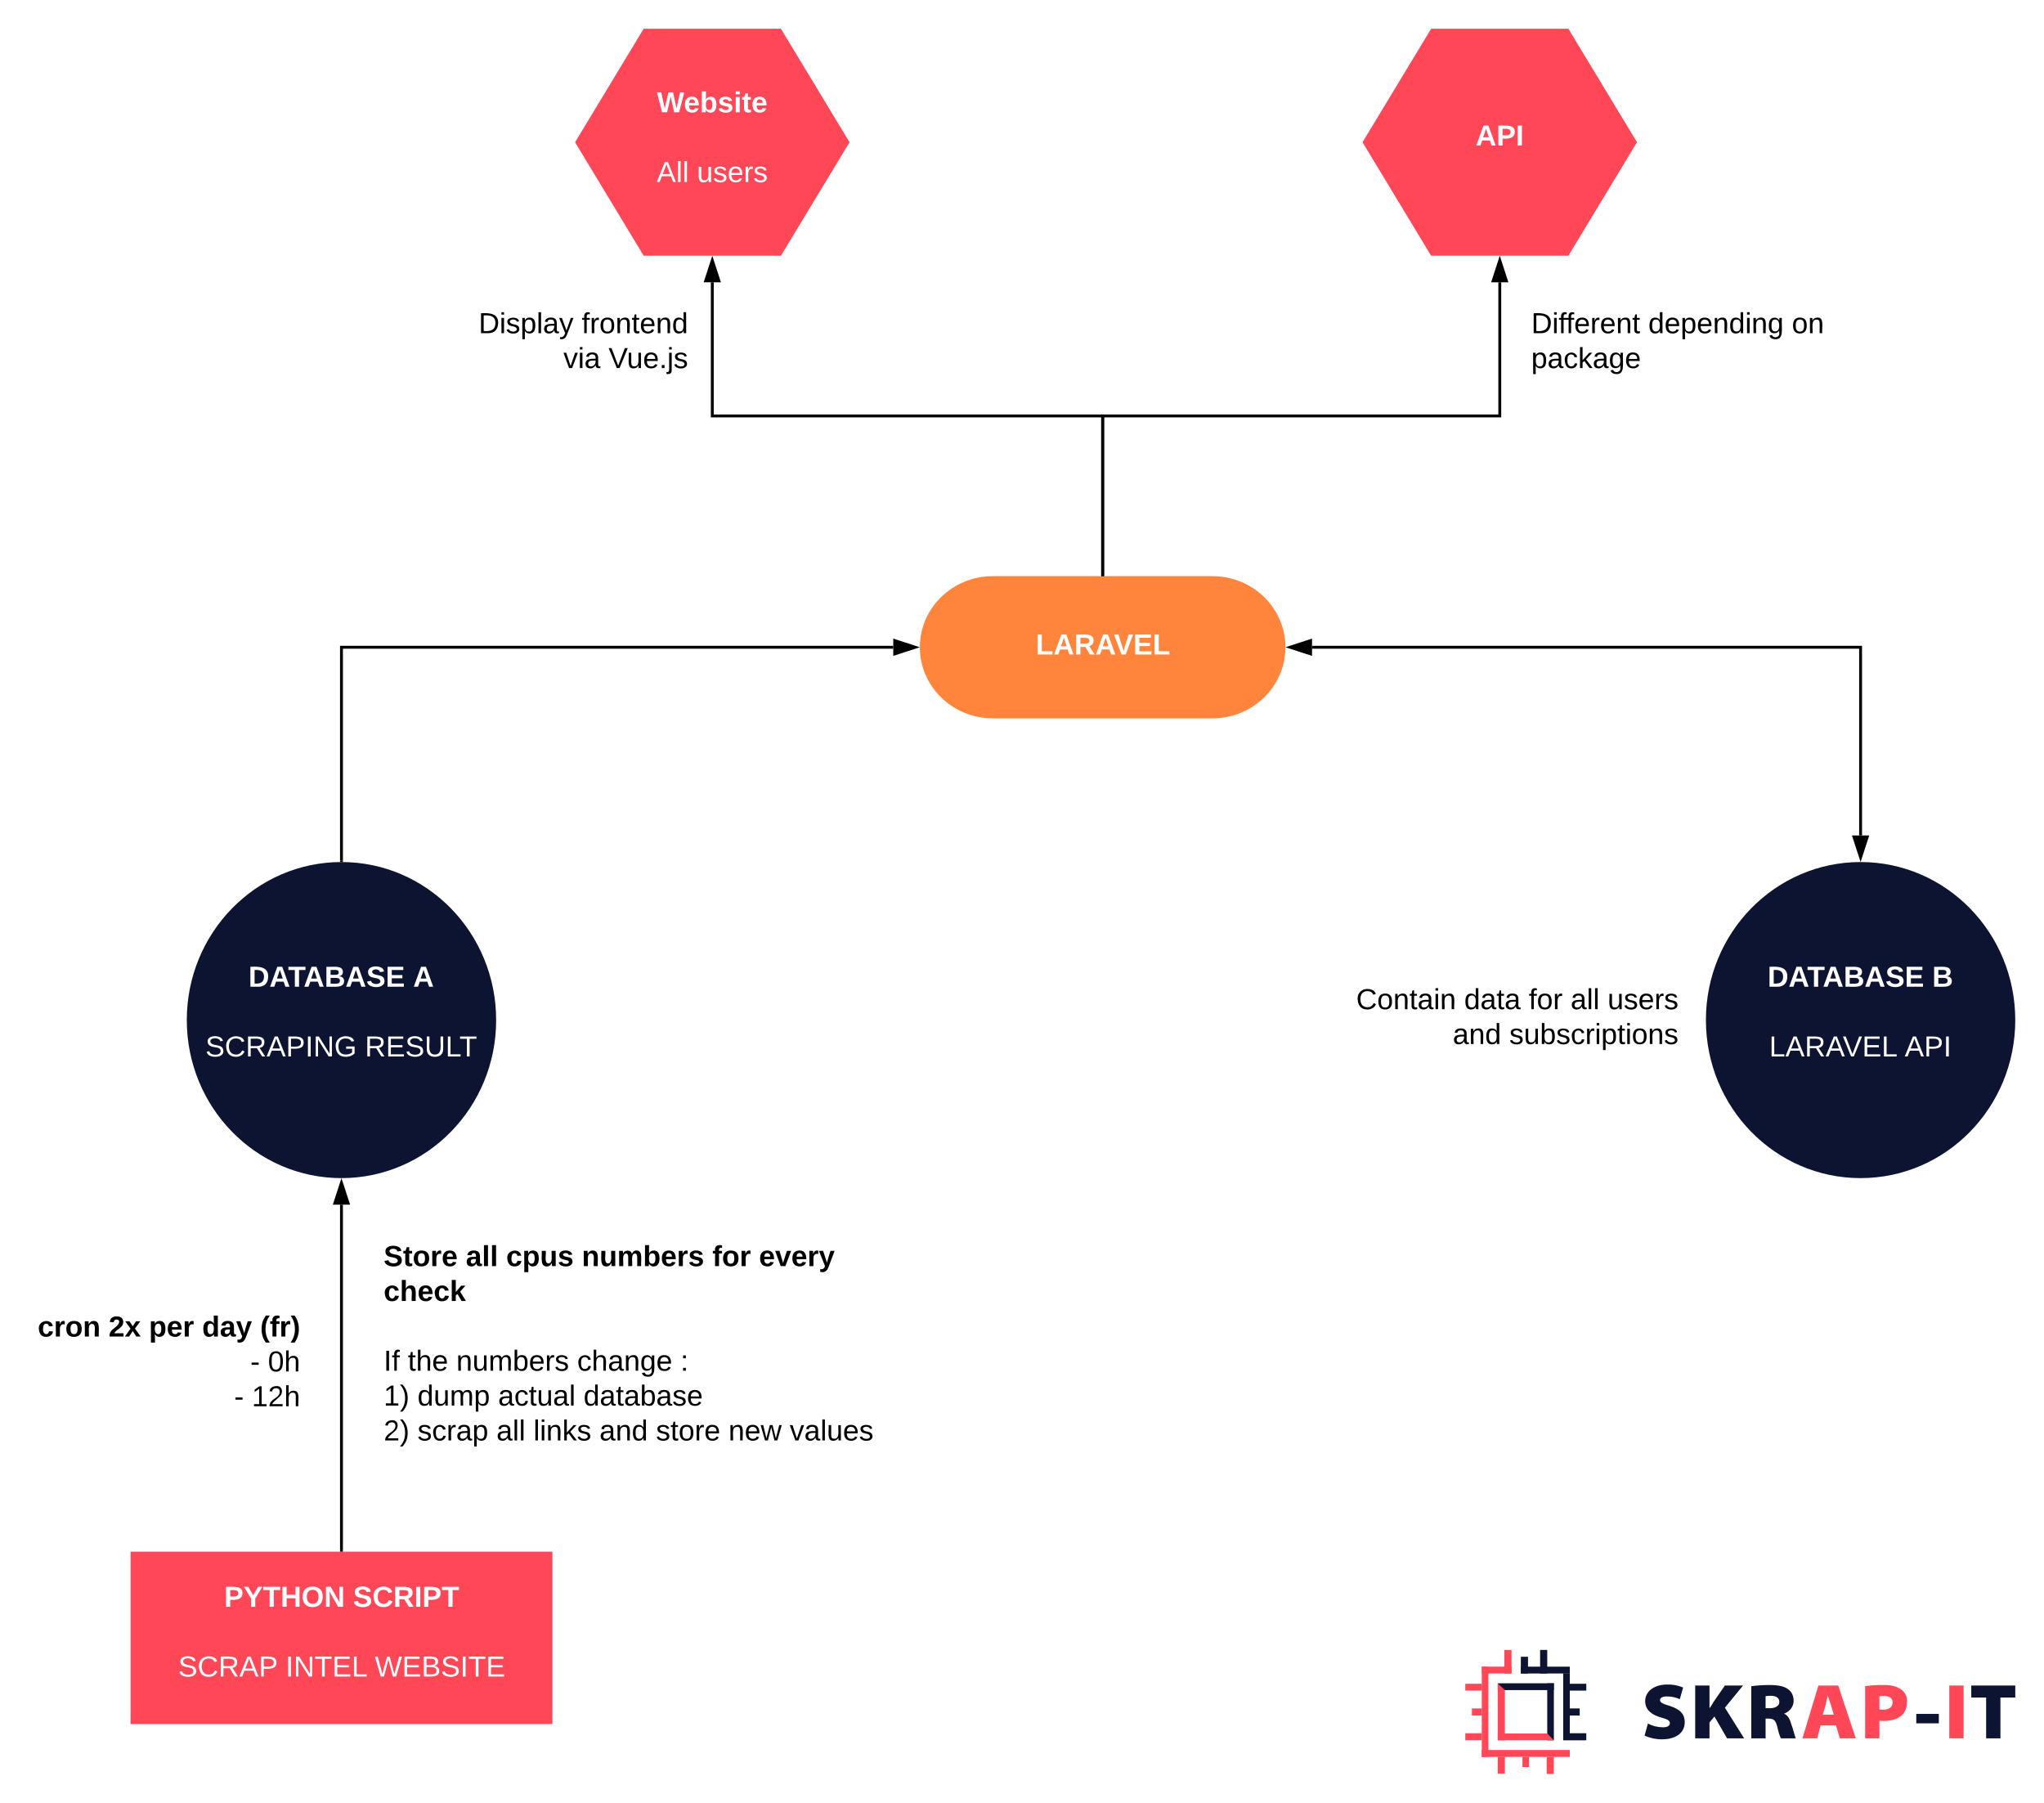 <svg xmlns="http://www.w3.org/2000/svg" xmlns:xlink="http://www.w3.org/1999/xlink" xmlns:lucid="lucid" width="1422.83" height="1254.68"><g transform="translate(-420 -51.6)" lucid:page-tab-id="0_0"><path d="M0 0h1870.4v1323.2H0z" fill="#fff"/><path d="M687.07 901.6h371.96v200H687.07z" fill="none"/><use xlink:href="#a" transform="matrix(1,0,0,1,687.065,901.6) translate(0 31.244)"/><use xlink:href="#b" transform="matrix(1,0,0,1,687.065,901.6) translate(57.184 31.244)"/><use xlink:href="#c" transform="matrix(1,0,0,1,687.065,901.6) translate(85.27 31.244)"/><use xlink:href="#d" transform="matrix(1,0,0,1,687.065,901.6) translate(137.96 31.244)"/><use xlink:href="#e" transform="matrix(1,0,0,1,687.065,901.6) translate(228.792 31.244)"/><use xlink:href="#f" transform="matrix(1,0,0,1,687.065,901.6) translate(261.26 31.244)"/><use xlink:href="#g" transform="matrix(1,0,0,1,687.065,901.6) translate(0 55.511)"/><use xlink:href="#h" transform="matrix(1,0,0,1,687.065,901.6) translate(0 79.778)"/><use xlink:href="#i" transform="matrix(1,0,0,1,687.065,901.6) translate(0 104.044)"/><use xlink:href="#j" transform="matrix(1,0,0,1,687.065,901.6) translate(16.852 104.044)"/><use xlink:href="#k" transform="matrix(1,0,0,1,687.065,901.6) translate(50.556 104.044)"/><use xlink:href="#l" transform="matrix(1,0,0,1,687.065,901.6) translate(134.702 104.044)"/><use xlink:href="#m" transform="matrix(1,0,0,1,687.065,901.6) translate(206.604 104.044)"/><use xlink:href="#n" transform="matrix(1,0,0,1,687.065,901.6) translate(0 128.311)"/><use xlink:href="#o" transform="matrix(1,0,0,1,687.065,901.6) translate(23.536 128.311)"/><use xlink:href="#p" transform="matrix(1,0,0,1,687.065,901.6) translate(79.653 128.311)"/><use xlink:href="#q" transform="matrix(1,0,0,1,687.065,901.6) translate(139.14 128.311)"/><use xlink:href="#r" transform="matrix(1,0,0,1,687.065,901.6) translate(0 152.578)"/><use xlink:href="#s" transform="matrix(1,0,0,1,687.065,901.6) translate(23.536 152.578)"/><use xlink:href="#t" transform="matrix(1,0,0,1,687.065,901.6) translate(78.53 152.578)"/><use xlink:href="#u" transform="matrix(1,0,0,1,687.065,901.6) translate(104.257 152.578)"/><use xlink:href="#v" transform="matrix(1,0,0,1,687.065,901.6) translate(150.206 152.578)"/><use xlink:href="#w" transform="matrix(1,0,0,1,687.065,901.6) translate(189.527 152.578)"/><use xlink:href="#x" transform="matrix(1,0,0,1,687.065,901.6) translate(240.027 152.578)"/><use xlink:href="#y" transform="matrix(1,0,0,1,687.065,901.6) translate(282.662 152.578)"/><use xlink:href="#z" transform="matrix(1,0,0,1,687.065,901.6) translate(0 176.844)"/><path d="M440 902.1h188.33v199.5H440z" fill="none"/><use xlink:href="#A" transform="matrix(1,0,0,1,440,902.1) translate(6.27 79.778)"/><use xlink:href="#B" transform="matrix(1,0,0,1,440,902.1) translate(55.59 79.778)"/><use xlink:href="#C" transform="matrix(1,0,0,1,440,902.1) translate(83.676 79.778)"/><use xlink:href="#D" transform="matrix(1,0,0,1,440,902.1) translate(120.694 79.778)"/><use xlink:href="#E" transform="matrix(1,0,0,1,440,902.1) translate(161.082 79.778)"/><use xlink:href="#F" transform="matrix(1,0,0,1,440,902.1) translate(154.229 104.044)"/><use xlink:href="#G" transform="matrix(1,0,0,1,440,902.1) translate(166.531 104.044)"/><use xlink:href="#H" transform="matrix(1,0,0,1,440,902.1) translate(142.994 128.311)"/><use xlink:href="#I" transform="matrix(1,0,0,1,440,902.1) translate(155.296 128.311)"/><path d="M765.37 761.6c0 60.75-48.2 110-107.67 110s-107.67-49.25-107.67-110 48.2-110 107.67-110 107.67 49.25 107.67 110z" stroke="#000" stroke-opacity="0" stroke-width="2" fill="#0d1431"/><use xlink:href="#J" transform="matrix(1,0,0,1,555.026,656.6) translate(37.934 81.803)"/><use xlink:href="#K" transform="matrix(1,0,0,1,555.026,656.6) translate(152.527 81.803)"/><use xlink:href="#L" transform="matrix(1,0,0,1,555.026,656.6) translate(103 106.069)"/><use xlink:href="#M" transform="matrix(1,0,0,1,555.026,656.6) translate(7.933 130.336)"/><use xlink:href="#N" transform="matrix(1,0,0,1,555.026,656.6) translate(118.987 130.336)"/><path d="M1822.83 761.6c0 60.75-48.2 110-107.67 110-59.46 0-107.67-49.25-107.67-110s48.2-110 107.66-110c59.47 0 107.67 49.25 107.67 110z" stroke="#000" stroke-opacity="0" stroke-width="2" fill="#0d1431"/><use xlink:href="#J" transform="matrix(1,0,0,1,1612.488,656.6) translate(37.934 81.803)"/><use xlink:href="#O" transform="matrix(1,0,0,1,1612.488,656.6) translate(152.527 81.803)"/><use xlink:href="#L" transform="matrix(1,0,0,1,1612.488,656.6) translate(103 106.069)"/><use xlink:href="#P" transform="matrix(1,0,0,1,1612.488,656.6) translate(39.053 130.336)"/><use xlink:href="#Q" transform="matrix(1,0,0,1,1612.488,656.6) translate(133.367 130.336)"/><path d="M510.87 1131.6h293.66v120H510.87z" stroke="#000" stroke-opacity="0" stroke-width="2" fill="#ff4757"/><use xlink:href="#R" transform="matrix(1,0,0,1,515.872,1136.6) translate(60.156 33.365)"/><use xlink:href="#S" transform="matrix(1,0,0,1,515.872,1136.6) translate(149.864 33.365)"/><use xlink:href="#L" transform="matrix(1,0,0,1,515.872,1136.6) translate(142 57.632)"/><use xlink:href="#T" transform="matrix(1,0,0,1,515.872,1136.6) translate(28.138 81.899)"/><use xlink:href="#U" transform="matrix(1,0,0,1,515.872,1136.6) translate(102.904 81.899)"/><use xlink:href="#V" transform="matrix(1,0,0,1,515.872,1136.6) translate(164.975 81.899)"/><path d="M657.7 1130.6V890.1" stroke="#000" stroke-width="2" fill="none"/><path d="M658.7 1131.6h-2v-1.03h2z"/><path d="M657.7 874.84l4.63 14.26h-9.27z" stroke="#000" stroke-width="2"/><path d="M1263.9 452.6c28.12 0 50.9 22.16 50.9 49.5s-22.78 49.5-50.9 49.5h-152.7c-28.1 0-50.9-22.16-50.9-49.5s22.8-49.5 50.9-49.5z" stroke="#000" stroke-opacity="0" stroke-width="2" fill="#ff843c"/><use xlink:href="#W" transform="matrix(1,0,0,1,1065.31,457.6) translate(75.652 49.553)"/><path d="M820.3 150.6l47.76-79h95.54l47.77 79-47.77 79h-95.54z" stroke="#000" stroke-opacity="0" stroke-width="2" fill="#ff4757"/><use xlink:href="#X" transform="matrix(1,0,0,1,825.297,76.6) translate(52.027 53.178)"/><use xlink:href="#Y" transform="matrix(1,0,0,1,825.297,76.6) translate(90.505 77.444)"/><use xlink:href="#Z" transform="matrix(1,0,0,1,825.297,76.6) translate(51.83 101.711)"/><use xlink:href="#aa" transform="matrix(1,0,0,1,825.297,76.6) translate(79.804 101.711)"/><path d="M1187.56 451.6V341.1H915.83v-93" stroke="#000" stroke-width="2" fill="none"/><path d="M1188.56 452.6h-2v-1.03h2z"/><path d="M915.83 232.84l4.64 14.26h-9.27z" stroke="#000" stroke-width="2"/><path d="M742 251.6h156.6v79H742z" fill="none"/><g><use xlink:href="#ab" transform="matrix(1,0,0,1,741.989,251.6) translate(11.175 31.911)"/><use xlink:href="#ac" transform="matrix(1,0,0,1,741.989,251.6) translate(82.908 31.911)"/><use xlink:href="#ad" transform="matrix(1,0,0,1,741.989,251.6) translate(70.213 56.178)"/><use xlink:href="#ae" transform="matrix(1,0,0,1,741.989,251.6) translate(101.614 56.178)"/></g><path d="M1564.8 1259.62c2.3 1.2 7.28 2.6 11.87 2.6 11.5 0 16.08-5.7 16.08-11.92 0-5.52-3.06-8.97-10.34-11.3-4.58-1.47-6.88-2.16-6.88-4.14 0-1.56 1.92-2.5 4.6-2.5 3.44 0 6.12.6 9.2 1.9l2.28-8.12c-3.83-1.55-7.27-2.15-11.1-2.07-9.2 0-15.3 4.92-15.3 11.56 0 6.4 4.96 9.67 11.1 11.4 4.58 1.2 6.1 2.24 6.1 3.88 0 1.82-1.52 2.94-4.96 2.94-3.83-.1-6.9-.86-10.34-2.6zm35.22 1.9h9.96v-11.05l3.44-4.14 8.8 15.2h11.88l-13.4-21.32 12.63-15.44h-12.63l-8.04 11.65c-.77 1.22-1.53 2.5-2.3 3.8h-.38v-15.44h-9.96v36.76zm39.05 0h9.96v-13.72h1.9c3.46 0 5 .86 6.14 5.35 1.15 4.74 1.9 7.25 2.68 8.37h10.33c-.76-1.38-1.9-6.82-3.44-10.6-.77-3.03-2.3-5.45-4.6-6.5v-.16c2.68-.86 6.5-3.97 6.5-8.88 0-3.7-1.52-6.4-3.82-8.03-2.68-2.07-6.9-2.93-13-2.93-4.22 0-8.05.17-12.65.86v36.24zm9.96-29.34c1.53-.26 2.68-.26 3.83-.26 3.44 0 5.74 1.47 5.74 4.23 0 2.76-2.68 4.4-6.5 4.4h-3.07v-8.37z" stroke="#000" stroke-opacity="0" stroke-width=".93" fill="#0d1431"/><path d="M1698.03 1252.55l2.68 8.97h11.1l-12.24-36.76h-13.78l-11.1 36.76H1685l2.3-8.97h10.73zm-9.2-7.5l1.93-6.48c.38-2.07 1.15-4.75 1.53-6.9.75 2.15 1.52 4.83 2.3 6.9l1.9 6.47h-7.66zm29.5 16.47h9.94v-12.25c.77 0 1.54.17 2.68.17 5.75 0 9.96-1.3 13.02-4.06 2.3-2.07 3.45-5.43 3.45-8.97.38-3.7-1.15-6.9-4.2-9.05-2.7-1.8-6.14-2.93-11.5-2.93-4.98-.1-8.8.17-13.4.77v36.32zm9.94-29.25c1.15-.17 2.3-.26 3.45-.17 3.83 0 5.74 1.72 5.74 4.4 0 3.28-2.68 5.1-6.5 5.1-.77 0-1.54 0-2.7-.18v-9.15z" stroke="#000" stroke-opacity="0" stroke-width=".93" fill="#ff4757"/><path d="M1753.92 1244.52v6.56h15.7v-6.56h-15.7z" stroke="#000" stroke-opacity="0" stroke-width=".93" fill="#0d1431"/><path d="M1776.9 1224.76v36.76h9.95v-36.76h-9.96z" stroke="#000" stroke-opacity="0" stroke-width=".93" fill="#ff4757"/><path d="M1802.54 1261.52h9.96v-28.4h10.33v-8.36h-30.62v8.37h10.34v28.4z" stroke="#000" stroke-opacity="0" stroke-width=".93" fill="#0d1431"/><path d="M1467.56 1227.96h29.48v30.2h-29.48v-30.2z" stroke="#000" stroke-opacity="0" stroke-width=".93" fill="#fff"/><path d="M1451.5 1211.65h4.58v62.8h-4.6v-62.8z" stroke="#000" stroke-opacity="0" stroke-width=".93" fill="#ff4757"/><path d="M1451.5 1269.63h61.24v4.83h-61.25v-4.83zM1440 1223.55h11.5v4.75H1440v-4.75zM1444.6 1240.72h6.9v4.92h-6.9v-4.92zM1440 1257.98h11.5v4.92H1440v-4.92z" stroke="#000" stroke-opacity="0" stroke-width=".93" fill="#ff4757"/><path d="M1462.6 1274.37h4.96v11.74h-4.97v-11.73zM1479.8 1274.46h4.6v7.08h-4.6v-7.08zM1496.66 1274.46h4.98v11.82h-4.98v-11.82zM1451.5 1211.65h20.66v4.74h-20.67v-4.75z" stroke="#000" stroke-opacity="0" stroke-width=".93" fill="#ff4757"/><path d="M1467.18 1200h4.98v16.4h-4.98V1200z" stroke="#000" stroke-opacity="0" stroke-width=".93" fill="#ff4757"/><path d="M1478.67 1204.75h4.97v11.64h-4.97v-11.65z" stroke="#000" stroke-opacity="0" stroke-width=".93" fill="#0d1431"/><path d="M1478.67 1211.65h34.07v4.74h-34.07v-4.75z" stroke="#000" stroke-opacity="0" stroke-width=".93" fill="#0d1431"/><path d="M1508.14 1216.22h4.6v46.68h-4.6v-46.68zM1512.74 1223.55h11.48v4.75h-11.48v-4.75zM1512.74 1240.72h6.9v4.92h-6.9v-4.92zM1512.74 1257.98h11.48v4.92h-11.48v-4.92zM1492.07 1200h4.97v16.4h-4.97V1200zM1497.04 1223.2h4.6v39.7h-4.6v-39.7z" stroke="#000" stroke-opacity="0" stroke-width=".93" fill="#0d1431"/><path d="M1462.6 1223.2h39.04v4.76h-39.05v-4.75z" stroke="#000" stroke-opacity="0" stroke-width=".93" fill="#0d1431"/><path d="M1462.6 1223.3l4.96 4.66v34.94h-4.97v-39.6z" stroke="#000" stroke-opacity="0" stroke-width=".93" fill="#ff4757"/><path d="M1501.64 1262.9l-4.6-4.75h-34.45v4.75h39.04z" stroke="#000" stroke-opacity="0" stroke-width=".93" fill="#ff4757"/><path d="M657.7 650.6V502.1h384.1" stroke="#000" stroke-width="2" fill="none"/><path d="M658.7 651.62l-1-.02h-1v-1.03h2z"/><path d="M1057.07 502.1l-14.26 4.64v-9.28z" stroke="#000" stroke-width="2"/><path d="M1715.16 633.1v-131H1333.3" stroke="#000" stroke-width="2" fill="none"/><path d="M1715.16 648.36l-4.63-14.26h9.27zM1318.05 502.1l14.26-4.64v9.28z" stroke="#000" stroke-width="2"/><path d="M1368.45 150.6l47.77-79h95.54l47.76 79-47.76 79h-95.54z" stroke="#000" stroke-opacity="0" stroke-width="2" fill="#ff4757"/><g><use xlink:href="#af" transform="matrix(1,0,0,1,1373.452,76.6) translate(73.681 76.303)"/></g><path d="M1187.56 451.6V341.1H1464v-93" stroke="#000" stroke-width="2" fill="none"/><path d="M1188.56 452.6h-2v-1.03h2z"/><path d="M1464 232.84l4.62 14.26h-9.27z" stroke="#000" stroke-width="2"/><path d="M1485.9 251.6H1760v79h-274.1z" fill="none"/><g><use xlink:href="#ag" transform="matrix(1,0,0,1,1485.914,251.6) translate(0 31.911)"/><use xlink:href="#ah" transform="matrix(1,0,0,1,1485.914,251.6) translate(81.451 31.911)"/><use xlink:href="#ai" transform="matrix(1,0,0,1,1485.914,251.6) translate(181.382 31.911)"/><use xlink:href="#aj" transform="matrix(1,0,0,1,1485.914,251.6) translate(0 56.178)"/></g><path d="M1333.4 722.1h254.5v79h-254.5z" fill="none"/><g><use xlink:href="#ak" transform="matrix(1,0,0,1,1333.411,722.1) translate(30.646 31.911)"/><use xlink:href="#al" transform="matrix(1,0,0,1,1333.411,722.1) translate(105.805 31.911)"/><use xlink:href="#am" transform="matrix(1,0,0,1,1333.411,722.1) translate(150.743 31.911)"/><use xlink:href="#t" transform="matrix(1,0,0,1,1333.411,722.1) translate(179.897 31.911)"/><use xlink:href="#an" transform="matrix(1,0,0,1,1333.411,722.1) translate(205.624 31.911)"/><use xlink:href="#v" transform="matrix(1,0,0,1,1333.411,722.1) translate(97.885 56.178)"/><use xlink:href="#ao" transform="matrix(1,0,0,1,1333.411,722.1) translate(137.206 56.178)"/></g><defs><path d="M169-182c-1-43-94-46-97-3 18 66 151 10 154 114 3 95-165 93-204 36-6-8-10-19-12-30l50-8c3 46 112 56 116 5-17-69-150-10-154-114-4-87 153-88 188-35 5 8 8 18 10 28" id="ap"/><path d="M115-3C79 11 28 4 28-45v-112H4v-33h27l15-45h31v45h36v33H77v99c-1 23 16 31 38 25v30" id="aq"/><path d="M110-194c64 0 96 36 96 99 0 64-35 99-97 99-61 0-95-36-95-99 0-62 34-99 96-99zm-1 164c35 0 45-28 45-65 0-40-10-65-43-65-34 0-45 26-45 65 0 36 10 65 43 65" id="ar"/><path d="M135-150c-39-12-60 13-60 57V0H25l-1-190h47c2 13-1 29 3 40 6-28 27-53 61-41v41" id="as"/><path d="M185-48c-13 30-37 53-82 52C43 2 14-33 14-96s30-98 90-98c62 0 83 45 84 108H66c0 31 8 55 39 56 18 0 30-7 34-22zm-45-69c5-46-57-63-70-21-2 6-4 13-4 21h74" id="at"/><g id="a"><use transform="matrix(0.056,0,0,0.056,0,0)" xlink:href="#ap"/><use transform="matrix(0.056,0,0,0.056,13.481,0)" xlink:href="#aq"/><use transform="matrix(0.056,0,0,0.056,20.166,0)" xlink:href="#ar"/><use transform="matrix(0.056,0,0,0.056,32.468,0)" xlink:href="#as"/><use transform="matrix(0.056,0,0,0.056,40.332,0)" xlink:href="#at"/></g><path d="M133-34C117-15 103 5 69 4 32 3 11-16 11-54c-1-60 55-63 116-61 1-26-3-47-28-47-18 1-26 9-28 27l-52-2c7-38 36-58 82-57s74 22 75 68l1 82c-1 14 12 18 25 15v27c-30 8-71 5-69-32zm-48 3c29 0 43-24 42-57-32 0-66-3-65 30 0 17 8 27 23 27" id="au"/><path d="M25 0v-261h50V0H25" id="av"/><g id="b"><use transform="matrix(0.056,0,0,0.056,0,0)" xlink:href="#au"/><use transform="matrix(0.056,0,0,0.056,11.235,0)" xlink:href="#av"/><use transform="matrix(0.056,0,0,0.056,16.852,0)" xlink:href="#av"/></g><path d="M190-63c-7 42-38 67-86 67-59 0-84-38-90-98-12-110 154-137 174-36l-49 2c-2-19-15-32-35-32-30 0-35 28-38 64-6 74 65 87 74 30" id="aw"/><path d="M135-194c53 0 70 44 70 98 0 56-19 98-73 100-31 1-45-17-59-34 3 33 2 69 2 105H25l-1-265h48c2 10 0 23 3 31 11-24 29-35 60-35zM114-30c33 0 39-31 40-66 0-38-9-64-40-64-56 0-55 130 0 130" id="ax"/><path d="M85 4C-2 5 27-109 22-190h50c7 57-23 150 33 157 60-5 35-97 40-157h50l1 190h-47c-2-12 1-28-3-38-12 25-28 42-61 42" id="ay"/><path d="M137-138c1-29-70-34-71-4 15 46 118 7 119 86 1 83-164 76-172 9l43-7c4 19 20 25 44 25 33 8 57-30 24-41C81-84 22-81 20-136c-2-80 154-74 161-7" id="az"/><g id="c"><use transform="matrix(0.056,0,0,0.056,0,0)" xlink:href="#aw"/><use transform="matrix(0.056,0,0,0.056,11.235,0)" xlink:href="#ax"/><use transform="matrix(0.056,0,0,0.056,23.536,0)" xlink:href="#ay"/><use transform="matrix(0.056,0,0,0.056,35.838,0)" xlink:href="#az"/></g><path d="M135-194c87-1 58 113 63 194h-50c-7-57 23-157-34-157-59 0-34 97-39 157H25l-1-190h47c2 12-1 28 3 38 12-26 28-41 61-42" id="aA"/><path d="M220-157c-53 9-28 100-34 157h-49v-107c1-27-5-49-29-50C55-147 81-57 75 0H25l-1-190h47c2 12-1 28 3 38 10-53 101-56 108 0 13-22 24-43 59-42 82 1 51 116 57 194h-49v-107c-1-25-5-48-29-50" id="aB"/><path d="M135-194c52 0 70 43 70 98 0 56-19 99-73 100-30 1-46-15-58-35L72 0H24l1-261h50v104c11-23 29-37 60-37zM114-30c31 0 40-27 40-66 0-37-7-63-39-63s-41 28-41 65c0 36 8 64 40 64" id="aC"/><g id="d"><use transform="matrix(0.056,0,0,0.056,0,0)" xlink:href="#aA"/><use transform="matrix(0.056,0,0,0.056,12.302,0)" xlink:href="#ay"/><use transform="matrix(0.056,0,0,0.056,24.604,0)" xlink:href="#aB"/><use transform="matrix(0.056,0,0,0.056,42.579,0)" xlink:href="#aC"/><use transform="matrix(0.056,0,0,0.056,54.881,0)" xlink:href="#at"/><use transform="matrix(0.056,0,0,0.056,66.115,0)" xlink:href="#as"/><use transform="matrix(0.056,0,0,0.056,73.98,0)" xlink:href="#az"/></g><path d="M121-226c-27-7-43 5-38 36h38v33H83V0H34v-157H6v-33h28c-9-59 32-81 87-68v32" id="aD"/><g id="e"><use transform="matrix(0.056,0,0,0.056,0,0)" xlink:href="#aD"/><use transform="matrix(0.056,0,0,0.056,6.685,0)" xlink:href="#ar"/><use transform="matrix(0.056,0,0,0.056,18.986,0)" xlink:href="#as"/></g><path d="M128 0H69L1-190h53L99-40l48-150h52" id="aE"/><path d="M123 10C108 53 80 86 19 72V37c35 8 53-11 59-39L3-190h52l48 148c12-52 28-100 44-148h51" id="aF"/><g id="f"><use transform="matrix(0.056,0,0,0.056,0,0)" xlink:href="#at"/><use transform="matrix(0.056,0,0,0.056,11.235,0)" xlink:href="#aE"/><use transform="matrix(0.056,0,0,0.056,22.469,0)" xlink:href="#at"/><use transform="matrix(0.056,0,0,0.056,33.704,0)" xlink:href="#as"/><use transform="matrix(0.056,0,0,0.056,41.568,0)" xlink:href="#aF"/></g><path d="M114-157C55-157 80-60 75 0H25v-261h50l-1 109c12-26 28-41 61-42 86-1 58 113 63 194h-50c-7-57 23-157-34-157" id="aG"/><path d="M147 0L96-86 75-71V0H25v-261h50v150l67-79h53l-66 74L201 0h-54" id="aH"/><g id="g"><use transform="matrix(0.056,0,0,0.056,0,0)" xlink:href="#aw"/><use transform="matrix(0.056,0,0,0.056,11.235,0)" xlink:href="#aG"/><use transform="matrix(0.056,0,0,0.056,23.536,0)" xlink:href="#at"/><use transform="matrix(0.056,0,0,0.056,34.771,0)" xlink:href="#aw"/><use transform="matrix(0.056,0,0,0.056,46.006,0)" xlink:href="#aH"/></g><path d="M33 0v-248h34V0H33" id="aI"/><path d="M101-234c-31-9-42 10-38 44h38v23H63V0H32v-167H5v-23h27c-7-52 17-82 69-68v24" id="aJ"/><g id="i"><use transform="matrix(0.056,0,0,0.056,0,0)" xlink:href="#aI"/><use transform="matrix(0.056,0,0,0.056,5.617,0)" xlink:href="#aJ"/></g><path d="M59-47c-2 24 18 29 38 22v24C64 9 27 4 27-40v-127H5v-23h24l9-43h21v43h35v23H59v120" id="aK"/><path d="M106-169C34-169 62-67 57 0H25v-261h32l-1 103c12-21 28-36 61-36 89 0 53 116 60 194h-32v-121c2-32-8-49-39-48" id="aL"/><path d="M100-194c63 0 86 42 84 106H49c0 40 14 67 53 68 26 1 43-12 49-29l28 8c-11 28-37 45-77 45C44 4 14-33 15-96c1-61 26-98 85-98zm52 81c6-60-76-77-97-28-3 7-6 17-6 28h103" id="aM"/><g id="j"><use transform="matrix(0.056,0,0,0.056,0,0)" xlink:href="#aK"/><use transform="matrix(0.056,0,0,0.056,5.617,0)" xlink:href="#aL"/><use transform="matrix(0.056,0,0,0.056,16.852,0)" xlink:href="#aM"/></g><path d="M117-194c89-4 53 116 60 194h-32v-121c0-31-8-49-39-48C34-167 62-67 57 0H25l-1-190h30c1 10-1 24 2 32 11-22 29-35 61-36" id="aN"/><path d="M84 4C-5 8 30-112 23-190h32v120c0 31 7 50 39 49 72-2 45-101 50-169h31l1 190h-30c-1-10 1-25-2-33-11 22-28 36-60 37" id="aO"/><path d="M210-169c-67 3-38 105-44 169h-31v-121c0-29-5-50-35-48C34-165 62-65 56 0H25l-1-190h30c1 10-1 24 2 32 10-44 99-50 107 0 11-21 27-35 58-36 85-2 47 119 55 194h-31v-121c0-29-5-49-35-48" id="aP"/><path d="M115-194c53 0 69 39 70 98 0 66-23 100-70 100C84 3 66-7 56-30L54 0H23l1-261h32v101c10-23 28-34 59-34zm-8 174c40 0 45-34 45-75 0-40-5-75-45-74-42 0-51 32-51 76 0 43 10 73 51 73" id="aQ"/><path d="M114-163C36-179 61-72 57 0H25l-1-190h30c1 12-1 29 2 39 6-27 23-49 58-41v29" id="aR"/><path d="M135-143c-3-34-86-38-87 0 15 53 115 12 119 90S17 21 10-45l28-5c4 36 97 45 98 0-10-56-113-15-118-90-4-57 82-63 122-42 12 7 21 19 24 35" id="aS"/><g id="k"><use transform="matrix(0.056,0,0,0.056,0,0)" xlink:href="#aN"/><use transform="matrix(0.056,0,0,0.056,11.235,0)" xlink:href="#aO"/><use transform="matrix(0.056,0,0,0.056,22.469,0)" xlink:href="#aP"/><use transform="matrix(0.056,0,0,0.056,39.265,0)" xlink:href="#aQ"/><use transform="matrix(0.056,0,0,0.056,50.499,0)" xlink:href="#aM"/><use transform="matrix(0.056,0,0,0.056,61.734,0)" xlink:href="#aR"/><use transform="matrix(0.056,0,0,0.056,68.419,0)" xlink:href="#aS"/></g><path d="M96-169c-40 0-48 33-48 73s9 75 48 75c24 0 41-14 43-38l32 2c-6 37-31 61-74 61-59 0-76-41-82-99-10-93 101-131 147-64 4 7 5 14 7 22l-32 3c-4-21-16-35-41-35" id="aT"/><path d="M141-36C126-15 110 5 73 4 37 3 15-17 15-53c-1-64 63-63 125-63 3-35-9-54-41-54-24 1-41 7-42 31l-33-3c5-37 33-52 76-52 45 0 72 20 72 64v82c-1 20 7 32 28 27v20c-31 9-61-2-59-35zM48-53c0 20 12 33 32 33 41-3 63-29 60-74-43 2-92-5-92 41" id="aU"/><path d="M177-190C167-65 218 103 67 71c-23-6-38-20-44-43l32-5c15 47 100 32 89-28v-30C133-14 115 1 83 1 29 1 15-40 15-95c0-56 16-97 71-98 29-1 48 16 59 35 1-10 0-23 2-32h30zM94-22c36 0 50-32 50-73 0-42-14-75-50-75-39 0-46 34-46 75s6 73 46 73" id="aV"/><g id="l"><use transform="matrix(0.056,0,0,0.056,0,0)" xlink:href="#aT"/><use transform="matrix(0.056,0,0,0.056,10.111,0)" xlink:href="#aL"/><use transform="matrix(0.056,0,0,0.056,21.346,0)" xlink:href="#aU"/><use transform="matrix(0.056,0,0,0.056,32.58,0)" xlink:href="#aN"/><use transform="matrix(0.056,0,0,0.056,43.815,0)" xlink:href="#aV"/><use transform="matrix(0.056,0,0,0.056,55.049,0)" xlink:href="#aM"/></g><path d="M33-154v-36h34v36H33zM33 0v-36h34V0H33" id="aW"/><use transform="matrix(0.056,0,0,0.056,0,0)" xlink:href="#aW" id="m"/><path d="M27 0v-27h64v-190l-56 39v-29l58-41h29v221h61V0H27" id="aX"/><path d="M33-261c38 41 65 92 65 168S71 34 33 75H2C39 34 66-17 66-93S39-220 2-261h31" id="aY"/><g id="n"><use transform="matrix(0.056,0,0,0.056,0,0)" xlink:href="#aX"/><use transform="matrix(0.056,0,0,0.056,11.235,0)" xlink:href="#aY"/></g><path d="M85-194c31 0 48 13 60 33l-1-100h32l1 261h-30c-2-10 0-23-3-31C134-8 116 4 85 4 32 4 16-35 15-94c0-66 23-100 70-100zm9 24c-40 0-46 34-46 75 0 40 6 74 45 74 42 0 51-32 51-76 0-42-9-74-50-73" id="aZ"/><path d="M115-194c55 1 70 41 70 98S169 2 115 4C84 4 66-9 55-30l1 105H24l-1-265h31l2 30c10-21 28-34 59-34zm-8 174c40 0 45-34 45-75s-6-73-45-74c-42 0-51 32-51 76 0 43 10 73 51 73" id="ba"/><g id="o"><use transform="matrix(0.056,0,0,0.056,0,0)" xlink:href="#aZ"/><use transform="matrix(0.056,0,0,0.056,11.235,0)" xlink:href="#aO"/><use transform="matrix(0.056,0,0,0.056,22.469,0)" xlink:href="#aP"/><use transform="matrix(0.056,0,0,0.056,39.265,0)" xlink:href="#ba"/></g><path d="M24 0v-261h32V0H24" id="bb"/><g id="p"><use transform="matrix(0.056,0,0,0.056,0,0)" xlink:href="#aU"/><use transform="matrix(0.056,0,0,0.056,11.235,0)" xlink:href="#aT"/><use transform="matrix(0.056,0,0,0.056,21.346,0)" xlink:href="#aK"/><use transform="matrix(0.056,0,0,0.056,26.963,0)" xlink:href="#aO"/><use transform="matrix(0.056,0,0,0.056,38.198,0)" xlink:href="#aU"/><use transform="matrix(0.056,0,0,0.056,49.432,0)" xlink:href="#bb"/></g><g id="q"><use transform="matrix(0.056,0,0,0.056,0,0)" xlink:href="#aZ"/><use transform="matrix(0.056,0,0,0.056,11.235,0)" xlink:href="#aU"/><use transform="matrix(0.056,0,0,0.056,22.469,0)" xlink:href="#aK"/><use transform="matrix(0.056,0,0,0.056,28.086,0)" xlink:href="#aU"/><use transform="matrix(0.056,0,0,0.056,39.321,0)" xlink:href="#aQ"/><use transform="matrix(0.056,0,0,0.056,50.556,0)" xlink:href="#aU"/><use transform="matrix(0.056,0,0,0.056,61.79,0)" xlink:href="#aS"/><use transform="matrix(0.056,0,0,0.056,71.901,0)" xlink:href="#aM"/></g><path d="M101-251c82-7 93 87 43 132L82-64C71-53 59-42 53-27h129V0H18c2-99 128-94 128-182 0-28-16-43-45-43s-46 15-49 41l-32-3c6-41 34-60 81-64" id="bc"/><g id="r"><use transform="matrix(0.056,0,0,0.056,0,0)" xlink:href="#bc"/><use transform="matrix(0.056,0,0,0.056,11.235,0)" xlink:href="#aY"/></g><g id="s"><use transform="matrix(0.056,0,0,0.056,0,0)" xlink:href="#aS"/><use transform="matrix(0.056,0,0,0.056,10.111,0)" xlink:href="#aT"/><use transform="matrix(0.056,0,0,0.056,20.222,0)" xlink:href="#aR"/><use transform="matrix(0.056,0,0,0.056,26.907,0)" xlink:href="#aU"/><use transform="matrix(0.056,0,0,0.056,38.141,0)" xlink:href="#ba"/></g><g id="t"><use transform="matrix(0.056,0,0,0.056,0,0)" xlink:href="#aU"/><use transform="matrix(0.056,0,0,0.056,11.235,0)" xlink:href="#bb"/><use transform="matrix(0.056,0,0,0.056,15.672,0)" xlink:href="#bb"/></g><path d="M24-231v-30h32v30H24zM24 0v-190h32V0H24" id="bd"/><path d="M143 0L79-87 56-68V0H24v-261h32v163l83-92h37l-77 82L181 0h-38" id="be"/><g id="u"><use transform="matrix(0.056,0,0,0.056,0,0)" xlink:href="#bb"/><use transform="matrix(0.056,0,0,0.056,4.438,0)" xlink:href="#bd"/><use transform="matrix(0.056,0,0,0.056,8.875,0)" xlink:href="#aN"/><use transform="matrix(0.056,0,0,0.056,20.11,0)" xlink:href="#be"/><use transform="matrix(0.056,0,0,0.056,30.221,0)" xlink:href="#aS"/></g><g id="v"><use transform="matrix(0.056,0,0,0.056,0,0)" xlink:href="#aU"/><use transform="matrix(0.056,0,0,0.056,11.235,0)" xlink:href="#aN"/><use transform="matrix(0.056,0,0,0.056,22.469,0)" xlink:href="#aZ"/></g><path d="M100-194c62-1 85 37 85 99 1 63-27 99-86 99S16-35 15-95c0-66 28-99 85-99zM99-20c44 1 53-31 53-75 0-43-8-75-51-75s-53 32-53 75 10 74 51 75" id="bf"/><g id="w"><use transform="matrix(0.056,0,0,0.056,0,0)" xlink:href="#aS"/><use transform="matrix(0.056,0,0,0.056,10.111,0)" xlink:href="#aK"/><use transform="matrix(0.056,0,0,0.056,15.728,0)" xlink:href="#bf"/><use transform="matrix(0.056,0,0,0.056,26.963,0)" xlink:href="#aR"/><use transform="matrix(0.056,0,0,0.056,33.648,0)" xlink:href="#aM"/></g><path d="M206 0h-36l-40-164L89 0H53L-1-190h32L70-26l43-164h34l41 164 42-164h31" id="bg"/><g id="x"><use transform="matrix(0.056,0,0,0.056,0,0)" xlink:href="#aN"/><use transform="matrix(0.056,0,0,0.056,11.235,0)" xlink:href="#aM"/><use transform="matrix(0.056,0,0,0.056,22.469,0)" xlink:href="#bg"/></g><path d="M108 0H70L1-190h34L89-25l56-165h34" id="bh"/><g id="y"><use transform="matrix(0.056,0,0,0.056,0,0)" xlink:href="#bh"/><use transform="matrix(0.056,0,0,0.056,10.111,0)" xlink:href="#aU"/><use transform="matrix(0.056,0,0,0.056,21.346,0)" xlink:href="#bb"/><use transform="matrix(0.056,0,0,0.056,25.783,0)" xlink:href="#aO"/><use transform="matrix(0.056,0,0,0.056,37.018,0)" xlink:href="#aM"/><use transform="matrix(0.056,0,0,0.056,48.252,0)" xlink:href="#aS"/></g><g id="A"><use transform="matrix(0.056,0,0,0.056,0,0)" xlink:href="#aw"/><use transform="matrix(0.056,0,0,0.056,11.235,0)" xlink:href="#as"/><use transform="matrix(0.056,0,0,0.056,19.099,0)" xlink:href="#ar"/><use transform="matrix(0.056,0,0,0.056,31.401,0)" xlink:href="#aA"/></g><path d="M182-182c0 78-84 86-111 141h115V0H12c-6-101 99-100 120-180 1-22-12-31-33-32-23 0-32 14-35 34l-49-3c5-45 32-70 84-70 51 0 83 22 83 69" id="bi"/><path d="M144 0l-44-69L55 0H2l70-98-66-92h53l41 62 40-62h54l-67 91 71 99h-54" id="bj"/><g id="B"><use transform="matrix(0.056,0,0,0.056,0,0)" xlink:href="#bi"/><use transform="matrix(0.056,0,0,0.056,11.235,0)" xlink:href="#bj"/></g><g id="C"><use transform="matrix(0.056,0,0,0.056,0,0)" xlink:href="#ax"/><use transform="matrix(0.056,0,0,0.056,12.302,0)" xlink:href="#at"/><use transform="matrix(0.056,0,0,0.056,23.536,0)" xlink:href="#as"/></g><path d="M88-194c31-1 46 15 58 34l-1-101h50l1 261h-48c-2-10 0-23-3-31C134-8 116 4 84 4 32 4 16-41 15-95c0-56 19-97 73-99zm17 164c33 0 40-30 41-66 1-37-9-64-41-64s-38 30-39 65c0 43 13 65 39 65" id="bk"/><g id="D"><use transform="matrix(0.056,0,0,0.056,0,0)" xlink:href="#bk"/><use transform="matrix(0.056,0,0,0.056,12.302,0)" xlink:href="#au"/><use transform="matrix(0.056,0,0,0.056,23.536,0)" xlink:href="#aF"/></g><path d="M67-93c0 74 22 123 53 168H70C40 30 18-18 18-93s22-123 52-168h50c-32 44-53 94-53 168" id="bl"/><path d="M102-93c0 74-22 123-52 168H0C30 29 54-18 53-93c0-74-22-123-53-168h50c30 45 52 94 52 168" id="bm"/><g id="E"><use transform="matrix(0.056,0,0,0.056,0,0)" xlink:href="#bl"/><use transform="matrix(0.056,0,0,0.056,6.685,0)" xlink:href="#aD"/><use transform="matrix(0.056,0,0,0.056,13.369,0)" xlink:href="#as"/><use transform="matrix(0.056,0,0,0.056,21.233,0)" xlink:href="#bm"/></g><path d="M16-82v-28h88v28H16" id="bn"/><use transform="matrix(0.056,0,0,0.056,0,0)" xlink:href="#bn" id="F"/><path d="M101-251c68 0 85 55 85 127S166 4 100 4C33 4 14-52 14-124c0-73 17-127 87-127zm-1 229c47 0 54-49 54-102s-4-102-53-102c-51 0-55 48-55 102 0 53 5 102 54 102" id="bo"/><g id="G"><use transform="matrix(0.056,0,0,0.056,0,0)" xlink:href="#bo"/><use transform="matrix(0.056,0,0,0.056,11.235,0)" xlink:href="#aL"/></g><use transform="matrix(0.056,0,0,0.056,0,0)" xlink:href="#bn" id="H"/><g id="I"><use transform="matrix(0.056,0,0,0.056,0,0)" xlink:href="#aX"/><use transform="matrix(0.056,0,0,0.056,11.235,0)" xlink:href="#bc"/><use transform="matrix(0.056,0,0,0.056,22.469,0)" xlink:href="#aL"/></g><path fill="#fff" d="M24-248c120-7 223 5 221 122C244-46 201 0 124 0H24v-248zM76-40c74 7 117-18 117-86 0-67-45-88-117-82v168" id="bp"/><path fill="#fff" d="M199 0l-22-63H83L61 0H9l90-248h61L250 0h-51zm-33-102l-36-108c-10 38-24 72-36 108h72" id="bq"/><path fill="#fff" d="M136-208V0H84v-208H4v-40h212v40h-80" id="br"/><path fill="#fff" d="M182-130c37 4 62 22 62 59C244 23 116-4 24 0v-248c84 5 203-23 205 63 0 31-19 50-47 55zM76-148c40-3 101 13 101-30 0-44-60-28-101-31v61zm0 110c48-3 116 14 116-37 0-48-69-32-116-35v72" id="bs"/><path fill="#fff" d="M169-182c-1-43-94-46-97-3 18 66 151 10 154 114 3 95-165 93-204 36-6-8-10-19-12-30l50-8c3 46 112 56 116 5-17-69-150-10-154-114-4-87 153-88 188-35 5 8 8 18 10 28" id="bt"/><path fill="#fff" d="M24 0v-248h195v40H76v63h132v40H76v65h150V0H24" id="bu"/><g id="J"><use transform="matrix(0.056,0,0,0.056,0,0)" xlink:href="#bp"/><use transform="matrix(0.056,0,0,0.056,14.549,0)" xlink:href="#bq"/><use transform="matrix(0.056,0,0,0.056,27.581,0)" xlink:href="#br"/><use transform="matrix(0.056,0,0,0.056,38.366,0)" xlink:href="#bq"/><use transform="matrix(0.056,0,0,0.056,52.915,0)" xlink:href="#bs"/><use transform="matrix(0.056,0,0,0.056,67.464,0)" xlink:href="#bq"/><use transform="matrix(0.056,0,0,0.056,82.012,0)" xlink:href="#bt"/><use transform="matrix(0.056,0,0,0.056,95.494,0)" xlink:href="#bu"/></g><use transform="matrix(0.056,0,0,0.056,0,0)" xlink:href="#bq" id="K"/><path fill="#fff" d="M185-189c-5-48-123-54-124 2 14 75 158 14 163 119 3 78-121 87-175 55-17-10-28-26-33-46l33-7c5 56 141 63 141-1 0-78-155-14-162-118-5-82 145-84 179-34 5 7 8 16 11 25" id="bv"/><path fill="#fff" d="M212-179c-10-28-35-45-73-45-59 0-87 40-87 99 0 60 29 101 89 101 43 0 62-24 78-52l27 14C228-24 195 4 139 4 59 4 22-46 18-125c-6-104 99-153 187-111 19 9 31 26 39 46" id="bw"/><path fill="#fff" d="M233-177c-1 41-23 64-60 70L243 0h-38l-65-103H63V0H30v-248c88 3 205-21 203 71zM63-129c60-2 137 13 137-47 0-61-80-42-137-45v92" id="bx"/><path fill="#fff" d="M205 0l-28-72H64L36 0H1l101-248h38L239 0h-34zm-38-99l-47-123c-12 45-31 82-46 123h93" id="by"/><path fill="#fff" d="M30-248c87 1 191-15 191 75 0 78-77 80-158 76V0H30v-248zm33 125c57 0 124 11 124-50 0-59-68-47-124-48v98" id="bz"/><path fill="#fff" d="M33 0v-248h34V0H33" id="bA"/><path fill="#fff" d="M190 0L58-211 59 0H30v-248h39L202-35l-2-213h31V0h-41" id="bB"/><path fill="#fff" d="M143 4C61 4 22-44 18-125c-5-107 100-154 193-111 17 8 29 25 37 43l-32 9c-13-25-37-40-76-40-61 0-88 39-88 99 0 61 29 100 91 101 35 0 62-11 79-27v-45h-74v-28h105v86C228-13 192 4 143 4" id="bC"/><g id="M"><use transform="matrix(0.056,0,0,0.056,0,0)" xlink:href="#bv"/><use transform="matrix(0.056,0,0,0.056,13.481,0)" xlink:href="#bw"/><use transform="matrix(0.056,0,0,0.056,28.03,0)" xlink:href="#bx"/><use transform="matrix(0.056,0,0,0.056,42.579,0)" xlink:href="#by"/><use transform="matrix(0.056,0,0,0.056,56.06,0)" xlink:href="#bz"/><use transform="matrix(0.056,0,0,0.056,69.542,0)" xlink:href="#bA"/><use transform="matrix(0.056,0,0,0.056,75.159,0)" xlink:href="#bB"/><use transform="matrix(0.056,0,0,0.056,89.708,0)" xlink:href="#bC"/></g><path fill="#fff" d="M30 0v-248h187v28H63v79h144v27H63v87h162V0H30" id="bD"/><path fill="#fff" d="M232-93c-1 65-40 97-104 97C67 4 28-28 28-90v-158h33c8 89-33 224 67 224 102 0 64-133 71-224h33v155" id="bE"/><path fill="#fff" d="M30 0v-248h33v221h125V0H30" id="bF"/><path fill="#fff" d="M127-220V0H93v-220H8v-28h204v28h-85" id="bG"/><g id="N"><use transform="matrix(0.056,0,0,0.056,0,0)" xlink:href="#bx"/><use transform="matrix(0.056,0,0,0.056,14.549,0)" xlink:href="#bD"/><use transform="matrix(0.056,0,0,0.056,28.03,0)" xlink:href="#bv"/><use transform="matrix(0.056,0,0,0.056,41.512,0)" xlink:href="#bE"/><use transform="matrix(0.056,0,0,0.056,56.06,0)" xlink:href="#bF"/><use transform="matrix(0.056,0,0,0.056,65.778,0)" xlink:href="#bG"/></g><use transform="matrix(0.056,0,0,0.056,0,0)" xlink:href="#bs" id="O"/><path fill="#fff" d="M137 0h-34L2-248h35l83 218 83-218h36" id="bH"/><g id="P"><use transform="matrix(0.056,0,0,0.056,0,0)" xlink:href="#bF"/><use transform="matrix(0.056,0,0,0.056,11.235,0)" xlink:href="#by"/><use transform="matrix(0.056,0,0,0.056,24.716,0)" xlink:href="#bx"/><use transform="matrix(0.056,0,0,0.056,39.265,0)" xlink:href="#by"/><use transform="matrix(0.056,0,0,0.056,51.23,0)" xlink:href="#bH"/><use transform="matrix(0.056,0,0,0.056,64.711,0)" xlink:href="#bD"/><use transform="matrix(0.056,0,0,0.056,78.193,0)" xlink:href="#bF"/></g><g id="Q"><use transform="matrix(0.056,0,0,0.056,0,0)" xlink:href="#by"/><use transform="matrix(0.056,0,0,0.056,13.481,0)" xlink:href="#bz"/><use transform="matrix(0.056,0,0,0.056,26.963,0)" xlink:href="#bA"/></g><path fill="#fff" d="M24-248c93 1 206-16 204 79-1 75-69 88-152 82V0H24v-248zm52 121c47 0 100 7 100-41 0-47-54-39-100-39v80" id="bI"/><path fill="#fff" d="M146-102V0H94v-102L6-248h54l60 105 60-105h54" id="bJ"/><path fill="#fff" d="M186 0v-106H76V0H24v-248h52v99h110v-99h50V0h-50" id="bK"/><path fill="#fff" d="M140-251c80 0 125 45 125 126S219 4 139 4C58 4 15-44 15-125s44-126 125-126zm-1 214c52 0 73-35 73-88 0-50-21-86-72-86-52 0-73 35-73 86s22 88 72 88" id="bL"/><path fill="#fff" d="M175 0L67-191c6 58 2 128 3 191H24v-248h59L193-55c-6-58-2-129-3-193h46V0h-61" id="bM"/><g id="R"><use transform="matrix(0.056,0,0,0.056,0,0)" xlink:href="#bI"/><use transform="matrix(0.056,0,0,0.056,13.481,0)" xlink:href="#bJ"/><use transform="matrix(0.056,0,0,0.056,26.963,0)" xlink:href="#br"/><use transform="matrix(0.056,0,0,0.056,39.265,0)" xlink:href="#bK"/><use transform="matrix(0.056,0,0,0.056,53.814,0)" xlink:href="#bL"/><use transform="matrix(0.056,0,0,0.056,69.542,0)" xlink:href="#bM"/></g><path fill="#fff" d="M67-125c0 53 21 87 73 88 37 1 54-22 65-47l45 17C233-25 199 4 140 4 58 4 20-42 15-125 8-235 124-281 211-232c18 10 29 29 36 50l-46 12c-8-25-30-41-62-41-52 0-71 34-72 86" id="bN"/><path fill="#fff" d="M240-174c0 40-23 61-54 70L253 0h-59l-57-94H76V0H24v-248c93 4 217-23 216 74zM76-134c48-2 112 12 112-38 0-48-66-32-112-35v73" id="bO"/><path fill="#fff" d="M24 0v-248h52V0H24" id="bP"/><g id="S"><use transform="matrix(0.056,0,0,0.056,0,0)" xlink:href="#bt"/><use transform="matrix(0.056,0,0,0.056,13.481,0)" xlink:href="#bN"/><use transform="matrix(0.056,0,0,0.056,28.03,0)" xlink:href="#bO"/><use transform="matrix(0.056,0,0,0.056,42.579,0)" xlink:href="#bP"/><use transform="matrix(0.056,0,0,0.056,48.196,0)" xlink:href="#bI"/><use transform="matrix(0.056,0,0,0.056,61.678,0)" xlink:href="#br"/></g><g id="T"><use transform="matrix(0.056,0,0,0.056,0,0)" xlink:href="#bv"/><use transform="matrix(0.056,0,0,0.056,13.481,0)" xlink:href="#bw"/><use transform="matrix(0.056,0,0,0.056,28.03,0)" xlink:href="#bx"/><use transform="matrix(0.056,0,0,0.056,42.579,0)" xlink:href="#by"/><use transform="matrix(0.056,0,0,0.056,56.06,0)" xlink:href="#bz"/></g><g id="U"><use transform="matrix(0.056,0,0,0.056,0,0)" xlink:href="#bA"/><use transform="matrix(0.056,0,0,0.056,5.617,0)" xlink:href="#bB"/><use transform="matrix(0.056,0,0,0.056,20.166,0)" xlink:href="#bG"/><use transform="matrix(0.056,0,0,0.056,32.468,0)" xlink:href="#bD"/><use transform="matrix(0.056,0,0,0.056,45.949,0)" xlink:href="#bF"/></g><path fill="#fff" d="M266 0h-40l-56-210L115 0H75L2-248h35L96-30l15-64 43-154h32l59 218 59-218h35" id="bQ"/><path fill="#fff" d="M160-131c35 5 61 23 61 61C221 17 115-2 30 0v-248c76 3 177-17 177 60 0 33-19 50-47 57zm-97-11c50-1 110 9 110-42 0-47-63-36-110-37v79zm0 115c55-2 124 14 124-45 0-56-70-42-124-44v89" id="bR"/><g id="V"><use transform="matrix(0.056,0,0,0.056,0,0)" xlink:href="#bQ"/><use transform="matrix(0.056,0,0,0.056,19.043,0)" xlink:href="#bD"/><use transform="matrix(0.056,0,0,0.056,32.524,0)" xlink:href="#bR"/><use transform="matrix(0.056,0,0,0.056,46.006,0)" xlink:href="#bv"/><use transform="matrix(0.056,0,0,0.056,59.487,0)" xlink:href="#bA"/><use transform="matrix(0.056,0,0,0.056,65.104,0)" xlink:href="#bG"/><use transform="matrix(0.056,0,0,0.056,77.406,0)" xlink:href="#bD"/></g><path fill="#fff" d="M24 0v-248h52v208h133V0H24" id="bS"/><path fill="#fff" d="M147 0H94L2-248h55l64 206c17-72 42-137 63-206h54" id="bT"/><g id="W"><use transform="matrix(0.056,0,0,0.056,0,0)" xlink:href="#bS"/><use transform="matrix(0.056,0,0,0.056,12.302,0)" xlink:href="#bq"/><use transform="matrix(0.056,0,0,0.056,26.851,0)" xlink:href="#bO"/><use transform="matrix(0.056,0,0,0.056,41.399,0)" xlink:href="#bq"/><use transform="matrix(0.056,0,0,0.056,54.431,0)" xlink:href="#bT"/><use transform="matrix(0.056,0,0,0.056,67.913,0)" xlink:href="#bu"/><use transform="matrix(0.056,0,0,0.056,81.394,0)" xlink:href="#bS"/></g><path fill="#fff" d="M275 0h-61l-44-196L126 0H64L0-248h53L97-49l45-199h58l43 199 44-199h52" id="bU"/><path fill="#fff" d="M185-48c-13 30-37 53-82 52C43 2 14-33 14-96s30-98 90-98c62 0 83 45 84 108H66c0 31 8 55 39 56 18 0 30-7 34-22zm-45-69c5-46-57-63-70-21-2 6-4 13-4 21h74" id="bV"/><path fill="#fff" d="M135-194c52 0 70 43 70 98 0 56-19 99-73 100-30 1-46-15-58-35L72 0H24l1-261h50v104c11-23 29-37 60-37zM114-30c31 0 40-27 40-66 0-37-7-63-39-63s-41 28-41 65c0 36 8 64 40 64" id="bW"/><path fill="#fff" d="M137-138c1-29-70-34-71-4 15 46 118 7 119 86 1 83-164 76-172 9l43-7c4 19 20 25 44 25 33 8 57-30 24-41C81-84 22-81 20-136c-2-80 154-74 161-7" id="bX"/><path fill="#fff" d="M25-224v-37h50v37H25zM25 0v-190h50V0H25" id="bY"/><path fill="#fff" d="M115-3C79 11 28 4 28-45v-112H4v-33h27l15-45h31v45h36v33H77v99c-1 23 16 31 38 25v30" id="bZ"/><g id="X"><use transform="matrix(0.056,0,0,0.056,0,0)" xlink:href="#bU"/><use transform="matrix(0.056,0,0,0.056,18.649,0)" xlink:href="#bV"/><use transform="matrix(0.056,0,0,0.056,29.884,0)" xlink:href="#bW"/><use transform="matrix(0.056,0,0,0.056,42.186,0)" xlink:href="#bX"/><use transform="matrix(0.056,0,0,0.056,53.42,0)" xlink:href="#bY"/><use transform="matrix(0.056,0,0,0.056,59.038,0)" xlink:href="#bZ"/><use transform="matrix(0.056,0,0,0.056,65.722,0)" xlink:href="#bV"/></g><path fill="#fff" d="M24 0v-261h32V0H24" id="ca"/><g id="Z"><use transform="matrix(0.056,0,0,0.056,0,0)" xlink:href="#by"/><use transform="matrix(0.056,0,0,0.056,13.481,0)" xlink:href="#ca"/><use transform="matrix(0.056,0,0,0.056,17.919,0)" xlink:href="#ca"/></g><path fill="#fff" d="M84 4C-5 8 30-112 23-190h32v120c0 31 7 50 39 49 72-2 45-101 50-169h31l1 190h-30c-1-10 1-25-2-33-11 22-28 36-60 37" id="cb"/><path fill="#fff" d="M135-143c-3-34-86-38-87 0 15 53 115 12 119 90S17 21 10-45l28-5c4 36 97 45 98 0-10-56-113-15-118-90-4-57 82-63 122-42 12 7 21 19 24 35" id="cc"/><path fill="#fff" d="M100-194c63 0 86 42 84 106H49c0 40 14 67 53 68 26 1 43-12 49-29l28 8c-11 28-37 45-77 45C44 4 14-33 15-96c1-61 26-98 85-98zm52 81c6-60-76-77-97-28-3 7-6 17-6 28h103" id="cd"/><path fill="#fff" d="M114-163C36-179 61-72 57 0H25l-1-190h30c1 12-1 29 2 39 6-27 23-49 58-41v29" id="ce"/><g id="aa"><use transform="matrix(0.056,0,0,0.056,0,0)" xlink:href="#cb"/><use transform="matrix(0.056,0,0,0.056,11.235,0)" xlink:href="#cc"/><use transform="matrix(0.056,0,0,0.056,21.346,0)" xlink:href="#cd"/><use transform="matrix(0.056,0,0,0.056,32.58,0)" xlink:href="#ce"/><use transform="matrix(0.056,0,0,0.056,39.265,0)" xlink:href="#cc"/></g><path d="M30-248c118-7 216 8 213 122C240-48 200 0 122 0H30v-248zM63-27c89 8 146-16 146-99s-60-101-146-95v194" id="cf"/><path d="M179-190L93 31C79 59 56 82 12 73V49c39 6 53-20 64-50L1-190h34L92-34l54-156h33" id="cg"/><g id="ab"><use transform="matrix(0.056,0,0,0.056,0,0)" xlink:href="#cf"/><use transform="matrix(0.056,0,0,0.056,14.549,0)" xlink:href="#bd"/><use transform="matrix(0.056,0,0,0.056,18.986,0)" xlink:href="#aS"/><use transform="matrix(0.056,0,0,0.056,29.098,0)" xlink:href="#ba"/><use transform="matrix(0.056,0,0,0.056,40.332,0)" xlink:href="#bb"/><use transform="matrix(0.056,0,0,0.056,44.77,0)" xlink:href="#aU"/><use transform="matrix(0.056,0,0,0.056,56.004,0)" xlink:href="#cg"/></g><g id="ac"><use transform="matrix(0.056,0,0,0.056,0,0)" xlink:href="#aJ"/><use transform="matrix(0.056,0,0,0.056,5.617,0)" xlink:href="#aR"/><use transform="matrix(0.056,0,0,0.056,12.302,0)" xlink:href="#bf"/><use transform="matrix(0.056,0,0,0.056,23.536,0)" xlink:href="#aN"/><use transform="matrix(0.056,0,0,0.056,34.771,0)" xlink:href="#aK"/><use transform="matrix(0.056,0,0,0.056,40.388,0)" xlink:href="#aM"/><use transform="matrix(0.056,0,0,0.056,51.623,0)" xlink:href="#aN"/><use transform="matrix(0.056,0,0,0.056,62.857,0)" xlink:href="#aZ"/></g><g id="ad"><use transform="matrix(0.056,0,0,0.056,0,0)" xlink:href="#bh"/><use transform="matrix(0.056,0,0,0.056,10.111,0)" xlink:href="#bd"/><use transform="matrix(0.056,0,0,0.056,14.549,0)" xlink:href="#aU"/></g><path d="M137 0h-34L2-248h35l83 218 83-218h36" id="ch"/><path d="M33 0v-38h34V0H33" id="ci"/><path d="M24-231v-30h32v30H24zM-9 49c24 4 33-6 33-30v-209h32V24c2 40-23 58-65 49V49" id="cj"/><g id="ae"><use transform="matrix(0.056,0,0,0.056,0,0)" xlink:href="#ch"/><use transform="matrix(0.056,0,0,0.056,12.751,0)" xlink:href="#aO"/><use transform="matrix(0.056,0,0,0.056,23.986,0)" xlink:href="#aM"/><use transform="matrix(0.056,0,0,0.056,35.22,0)" xlink:href="#ci"/><use transform="matrix(0.056,0,0,0.056,40.838,0)" xlink:href="#cj"/><use transform="matrix(0.056,0,0,0.056,45.275,0)" xlink:href="#aS"/></g><g id="af"><use transform="matrix(0.056,0,0,0.056,0,0)" xlink:href="#bq"/><use transform="matrix(0.056,0,0,0.056,14.549,0)" xlink:href="#bI"/><use transform="matrix(0.056,0,0,0.056,28.03,0)" xlink:href="#bP"/></g><g id="ag"><use transform="matrix(0.056,0,0,0.056,0,0)" xlink:href="#cf"/><use transform="matrix(0.056,0,0,0.056,14.549,0)" xlink:href="#bd"/><use transform="matrix(0.056,0,0,0.056,18.986,0)" xlink:href="#aJ"/><use transform="matrix(0.056,0,0,0.056,24.21,0)" xlink:href="#aJ"/><use transform="matrix(0.056,0,0,0.056,29.828,0)" xlink:href="#aM"/><use transform="matrix(0.056,0,0,0.056,41.062,0)" xlink:href="#aR"/><use transform="matrix(0.056,0,0,0.056,47.747,0)" xlink:href="#aM"/><use transform="matrix(0.056,0,0,0.056,58.981,0)" xlink:href="#aN"/><use transform="matrix(0.056,0,0,0.056,70.216,0)" xlink:href="#aK"/></g><g id="ah"><use transform="matrix(0.056,0,0,0.056,0,0)" xlink:href="#aZ"/><use transform="matrix(0.056,0,0,0.056,11.235,0)" xlink:href="#aM"/><use transform="matrix(0.056,0,0,0.056,22.469,0)" xlink:href="#ba"/><use transform="matrix(0.056,0,0,0.056,33.704,0)" xlink:href="#aM"/><use transform="matrix(0.056,0,0,0.056,44.938,0)" xlink:href="#aN"/><use transform="matrix(0.056,0,0,0.056,56.173,0)" xlink:href="#aZ"/><use transform="matrix(0.056,0,0,0.056,67.407,0)" xlink:href="#bd"/><use transform="matrix(0.056,0,0,0.056,71.845,0)" xlink:href="#aN"/><use transform="matrix(0.056,0,0,0.056,83.08,0)" xlink:href="#aV"/></g><g id="ai"><use transform="matrix(0.056,0,0,0.056,0,0)" xlink:href="#bf"/><use transform="matrix(0.056,0,0,0.056,11.235,0)" xlink:href="#aN"/></g><g id="aj"><use transform="matrix(0.056,0,0,0.056,0,0)" xlink:href="#ba"/><use transform="matrix(0.056,0,0,0.056,11.235,0)" xlink:href="#aU"/><use transform="matrix(0.056,0,0,0.056,22.469,0)" xlink:href="#aT"/><use transform="matrix(0.056,0,0,0.056,32.58,0)" xlink:href="#be"/><use transform="matrix(0.056,0,0,0.056,42.691,0)" xlink:href="#aU"/><use transform="matrix(0.056,0,0,0.056,53.926,0)" xlink:href="#aV"/><use transform="matrix(0.056,0,0,0.056,65.16,0)" xlink:href="#aM"/></g><path d="M212-179c-10-28-35-45-73-45-59 0-87 40-87 99 0 60 29 101 89 101 43 0 62-24 78-52l27 14C228-24 195 4 139 4 59 4 22-46 18-125c-6-104 99-153 187-111 19 9 31 26 39 46" id="ck"/><g id="ak"><use transform="matrix(0.056,0,0,0.056,0,0)" xlink:href="#ck"/><use transform="matrix(0.056,0,0,0.056,14.549,0)" xlink:href="#bf"/><use transform="matrix(0.056,0,0,0.056,25.783,0)" xlink:href="#aN"/><use transform="matrix(0.056,0,0,0.056,37.018,0)" xlink:href="#aK"/><use transform="matrix(0.056,0,0,0.056,42.635,0)" xlink:href="#aU"/><use transform="matrix(0.056,0,0,0.056,53.87,0)" xlink:href="#bd"/><use transform="matrix(0.056,0,0,0.056,58.307,0)" xlink:href="#aN"/></g><g id="al"><use transform="matrix(0.056,0,0,0.056,0,0)" xlink:href="#aZ"/><use transform="matrix(0.056,0,0,0.056,11.235,0)" xlink:href="#aU"/><use transform="matrix(0.056,0,0,0.056,22.469,0)" xlink:href="#aK"/><use transform="matrix(0.056,0,0,0.056,28.086,0)" xlink:href="#aU"/></g><g id="am"><use transform="matrix(0.056,0,0,0.056,0,0)" xlink:href="#aJ"/><use transform="matrix(0.056,0,0,0.056,5.617,0)" xlink:href="#bf"/><use transform="matrix(0.056,0,0,0.056,16.852,0)" xlink:href="#aR"/></g><g id="an"><use transform="matrix(0.056,0,0,0.056,0,0)" xlink:href="#aO"/><use transform="matrix(0.056,0,0,0.056,11.235,0)" xlink:href="#aS"/><use transform="matrix(0.056,0,0,0.056,21.346,0)" xlink:href="#aM"/><use transform="matrix(0.056,0,0,0.056,32.58,0)" xlink:href="#aR"/><use transform="matrix(0.056,0,0,0.056,39.265,0)" xlink:href="#aS"/></g><g id="ao"><use transform="matrix(0.056,0,0,0.056,0,0)" xlink:href="#aS"/><use transform="matrix(0.056,0,0,0.056,10.111,0)" xlink:href="#aO"/><use transform="matrix(0.056,0,0,0.056,21.346,0)" xlink:href="#aQ"/><use transform="matrix(0.056,0,0,0.056,32.58,0)" xlink:href="#aS"/><use transform="matrix(0.056,0,0,0.056,42.691,0)" xlink:href="#aT"/><use transform="matrix(0.056,0,0,0.056,52.802,0)" xlink:href="#aR"/><use transform="matrix(0.056,0,0,0.056,59.487,0)" xlink:href="#bd"/><use transform="matrix(0.056,0,0,0.056,63.925,0)" xlink:href="#ba"/><use transform="matrix(0.056,0,0,0.056,75.159,0)" xlink:href="#aK"/><use transform="matrix(0.056,0,0,0.056,80.777,0)" xlink:href="#bd"/><use transform="matrix(0.056,0,0,0.056,85.214,0)" xlink:href="#bf"/><use transform="matrix(0.056,0,0,0.056,96.449,0)" xlink:href="#aN"/><use transform="matrix(0.056,0,0,0.056,107.683,0)" xlink:href="#aS"/></g></defs></g></svg>